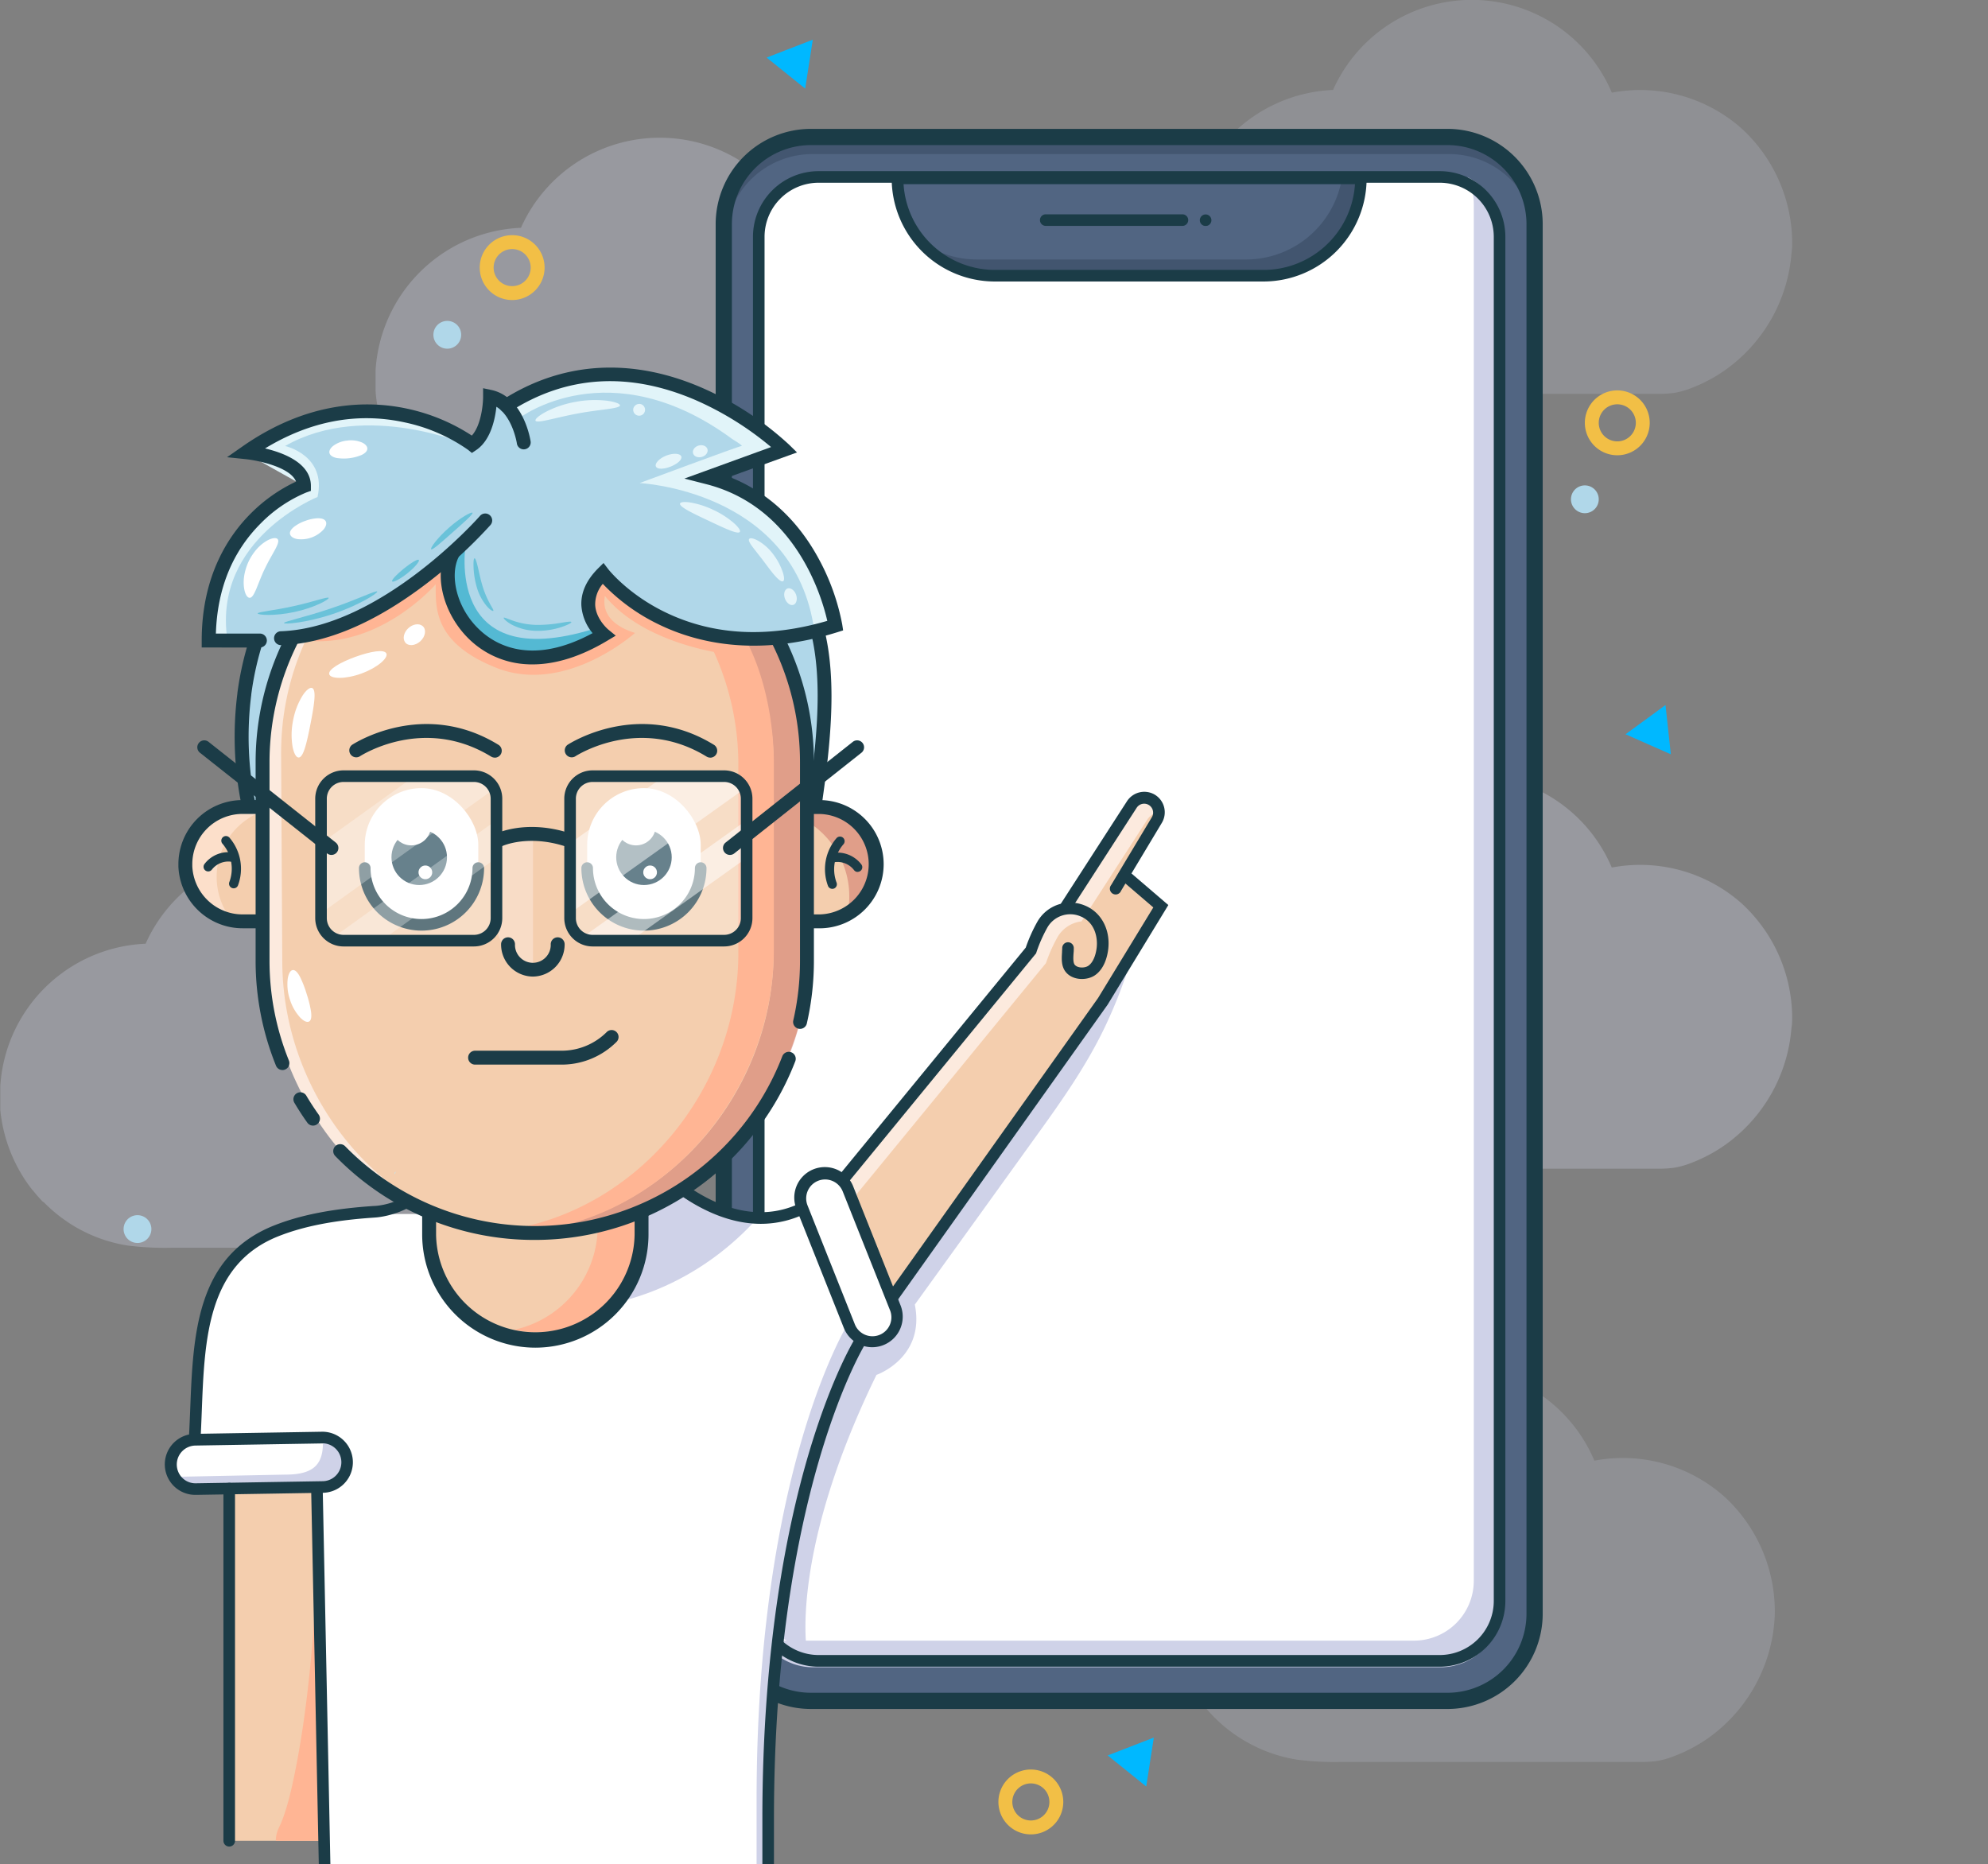 <svg xmlns="http://www.w3.org/2000/svg"  width="858.07" height="804.61"  viewBox="0 0 858.07 804.61"><rect x="0" y="0" width="858.07" height="804.61" fill="#808080" stroke="none"/><defs><style>.cls-1{fill:#f4ceae;}.cls-2{fill:#ffb594;}.cls-3,.cls-4,.cls-8{fill:#cfd2e8;}.cls-10,.cls-22,.cls-24,.cls-3,.cls-6{opacity:0.3;}.cls-4{opacity:0.2;}.cls-5{fill:#516582;}.cls-6{fill:#233449;}.cls-22,.cls-7{fill:#fff;}.cls-9{fill:#1b3c47;}.cls-10{fill:#213144;}.cls-11{fill:#b0d7e9;}.cls-12{fill:#c0e5f2;}.cls-13{fill:#cc6f65;}.cls-13,.cls-21,.cls-23{opacity:0.5;}.cls-14{fill:#fcdfca;}.cls-15,.cls-23{fill:#fceade;}.cls-16{fill:#274b5b;}.cls-17{fill:#e1f4f9;}.cls-18{fill:#54b9d3;}.cls-19{fill:#e5f5fa;}.cls-20{fill:#6ac2d9;}.cls-25{fill:#f2bf46;}.cls-26{fill:#00b8ff;}</style></defs><title>Asset 4</title><g id="Layer_2" data-name="Layer 2"><g id="Layer_1-2" data-name="Layer 1"><rect class="cls-1" x="98.56" y="643" width="40" height="151.5"/><path class="cls-2" d="M138.56,643V794.5h-19.5a12.29,12.29,0,0,1,1.23-5.43c2.51-5.14,4.42-12.06,5.89-18.77,5.76-26.28,8.55-54.91,10.19-83.53.84-14.55,1.38-29.15,1.73-43.77Z"/><path class="cls-3" d="M423.05,163.87a67.28,67.28,0,0,0-21.87-48.95,66,66,0,0,0-56-15.43,65.6,65.6,0,0,0-120.33-1.17,65.62,65.62,0,0,0-62.75,61.53l0,.54,0,.54c0,.18,0,.36,0,.54s0,.36,0,.54,0,.36,0,.54,0,.36,0,.54v1.08c0,.18,0,.36,0,.54s0,.36,0,.54,0,.36,0,.54,0,.36,0,.54l0,.54c0,.18,0,.36,0,.54s0,.36,0,.54l0,.54c0,.18,0,.36.05.54s0,.35,0,.53,0,.36.05.54l.06.54.06.54.06.53c0,.18,0,.36.07.54s.05.36.07.54.05.35.08.53,0,.36.08.53l.09.54.09.53.09.53c0,.18.07.36.1.53s.07.36.11.54.07.35.1.52.08.36.11.53l.12.53.12.53c0,.17.08.35.13.52l.12.53c.05.17.09.35.14.52s.09.35.13.53l.15.52c0,.17.09.35.14.52l.15.52c0,.17.1.34.16.52l.15.51c.06.18.11.35.17.52s.11.34.16.51.12.35.17.52l.18.51.18.51.18.51c.06.17.13.33.19.5l.19.51c.06.17.13.34.2.5l.19.51.21.5.21.5.21.49.21.5c.08.16.15.33.22.49l.23.5c.07.16.15.32.22.49s.16.32.23.48l.24.49.24.48.24.49.25.48.25.48.26.47c.08.16.17.32.26.48l.26.47.27.47.27.47.27.46.28.47c.09.15.19.3.28.46l.29.45c.09.16.19.31.29.46s.19.3.29.45l.3.46.3.44.3.45.31.44c.11.15.21.3.32.44l.31.44.32.44.33.43c.1.15.21.29.32.43l.33.43.17.21a.77.77,0,0,0,.17.19.72.72,0,0,1,.15.11l.16.2c.1.14.21.27.32.4l.32.4.32.39.33.39.33.39.34.38.33.38c.12.13.23.26.35.38s.22.26.34.38l.35.37c.11.13.23.25.34.37l.36.37.35.37.36.36.36.36.37.35.36.36c.13.11.25.23.37.35l.38.34.37.35.38.34.38.34.39.33c.12.12.25.23.38.34l.39.33.39.32.4.33.39.32.4.31.4.32.41.31.4.3.41.31.41.3.42.3.41.29.42.29.42.29.42.29.43.28.43.28.43.27.43.27.43.27.44.26.43.27.44.25.45.26.44.25c.15.08.3.16.44.25l.45.24.45.24.45.24.46.23.45.23.46.23.46.22.46.22.46.22.46.21.47.21.46.2.47.2.47.2.47.2.47.19.48.18.47.18.48.18.48.18.48.17.48.17.48.16.49.16.48.16.49.15.49.15.48.14.49.14.5.14.49.13.49.13.49.12.5.12.5.12.49.11.5.11.5.11.5.1.5.09.5.09.5.09.5.09.51.08.35,0a128.08,128.08,0,0,0,18.79.92h21.74l106.51,0a50.07,50.07,0,0,0,7.94-.42,36.19,36.19,0,0,0,7.11-2A66.68,66.68,0,0,0,394,219.4a68.44,68.44,0,0,0,28.87-50.55C423,167.19,423.06,165.53,423.05,163.87Z"/><path class="cls-3" d="M261.05,472.87a67.28,67.28,0,0,0-21.87-48.95,66,66,0,0,0-56-15.43,65.6,65.6,0,0,0-120.33-1.17A65.62,65.62,0,0,0,.12,468.85l0,.54,0,.54c0,.18,0,.36,0,.54s0,.36,0,.54,0,.36,0,.54,0,.36,0,.54v1.08c0,.18,0,.36,0,.54s0,.36,0,.54,0,.36,0,.54,0,.36,0,.54l0,.54c0,.18,0,.36,0,.54s0,.36,0,.54l0,.54c0,.18,0,.36,0,.54s0,.35,0,.53,0,.36,0,.54l.06.54.06.54.06.53c0,.18.05.36.07.54s0,.36.07.54.05.35.08.53.05.36.08.53l.09.54.09.53.09.53c0,.18.07.36.1.53s.07.36.11.54.07.35.1.52.08.36.11.53l.12.53.12.53c0,.17.08.35.13.52l.12.53c.05.17.09.35.14.52s.09.35.13.53l.15.52c0,.17.09.35.14.52l.15.52c0,.17.1.34.16.52l.15.51c.06.18.11.35.17.52s.11.34.16.51.12.35.17.52l.18.51.18.51.18.51c.06.17.13.33.19.5l.19.51c.06.17.13.34.2.5l.19.51.21.5.21.5.21.49.21.5c.08.16.15.33.22.49l.23.5c.07.16.15.32.22.49s.16.32.23.48l.24.49.24.48.24.49.25.48.25.48.26.47c.08.16.17.32.26.48l.26.47.27.47.27.47.27.46.28.47c.09.15.19.3.28.46l.29.45c.09.16.19.31.29.46s.19.3.29.45l.3.46.3.44.3.45.31.44c.11.15.21.3.32.44l.31.44.32.44.33.43c.1.15.21.29.32.43l.33.43.17.21a.77.77,0,0,0,.17.19.72.72,0,0,1,.15.11l.16.2c.1.14.21.27.32.4l.32.4.32.39.33.39.33.39.34.38.33.38c.12.13.23.26.35.38s.22.26.34.38l.35.37c.11.13.23.25.34.37l.36.37L19,519l.36.36.36.36.37.35.36.36c.13.11.25.23.37.35l.38.34.37.35.38.34.38.34.39.33c.12.12.25.23.38.34l.39.33.39.32.4.33.39.32.4.31.4.32.41.31.4.3.41.31.41.3.42.3.41.29.42.29.42.29.42.29.43.28L30,528l.43.27.43.27.43.27.44.26.43.27.44.25.45.26.44.25c.15.08.3.16.44.25l.45.24.45.24.45.24.46.23.45.23.46.23.46.22.46.22.46.22.46.21.47.21.46.2.47.2.47.2.47.2.47.19.48.18.47.18.48.18.48.18.48.17.48.17.48.16.49.16.48.16.49.15.49.15.48.14.49.14.5.14.49.13.49.13.49.12.5.12.5.12.49.11.5.11.5.11.5.1.5.09.5.09.5.09.5.09.51.08.35.05a128.08,128.08,0,0,0,18.79.92H95.92l106.51,0a50.07,50.07,0,0,0,7.94-.42,36.19,36.19,0,0,0,7.11-2A66.68,66.68,0,0,0,232,528.4a68.44,68.44,0,0,0,28.87-50.55C261,476.19,261.06,474.53,261.05,472.87Z"/><path class="cls-3" d="M773.55,438.87a67.29,67.29,0,0,0-21.87-49,66,66,0,0,0-56-15.43,65.6,65.6,0,0,0-120.33-1.17,65.62,65.62,0,0,0-62.75,61.53l0,.54,0,.54c0,.18,0,.36,0,.54s0,.36,0,.54,0,.36,0,.54,0,.36,0,.54v1.08c0,.18,0,.36,0,.54s0,.36,0,.54,0,.36,0,.54,0,.36,0,.54l0,.54c0,.18,0,.36,0,.54s0,.36,0,.54l0,.54c0,.18,0,.36.05.54s0,.36,0,.54,0,.35,0,.53l.06.54.06.54.06.54c0,.17,0,.35.07.53s.05.36.07.54,0,.35.08.53,0,.36.08.54l.09.53.09.53.09.53c0,.18.07.36.1.54s.07.35.11.53.07.35.1.53.08.35.11.53l.12.52.12.53c0,.18.08.35.13.53l.12.52.14.53c0,.17.09.34.13.52l.15.52c0,.17.09.35.14.52l.15.52c.05.17.1.35.16.52l.15.52.17.51c.05.17.11.34.16.51s.12.35.17.52l.18.51.18.51.18.51.19.51c.06.16.13.33.19.5s.13.34.2.51.13.33.19.5l.21.5.21.5.21.5.21.49.22.49.23.5c.07.16.15.32.22.49s.16.32.23.49l.24.48.24.49.24.48.25.48.25.48c.09.16.17.32.26.47s.17.32.26.48.17.31.26.47l.27.47.27.47.27.46.28.47c.09.15.19.3.28.46l.29.46c.09.15.19.3.29.45l.29.46.3.45.3.45.3.44.31.45c.11.14.21.29.32.44l.31.43c.11.15.21.3.32.44l.33.43c.1.15.21.29.32.43l.33.43.17.21a.77.77,0,0,0,.17.19l.15.11.16.21.32.39c.1.14.21.27.32.4l.32.39.33.39.33.39.34.38.33.39c.12.12.23.25.35.38s.22.25.34.37.23.25.35.38.23.24.34.37l.36.36.35.37.36.36.36.36.37.36.36.35.37.35.38.35.37.34.38.34.38.34.39.34.38.33.39.33.39.32.4.33.39.32.4.31.4.32.41.31.4.31.41.3.41.3.42.3.41.29.42.29.42.29.42.29.43.28.43.28.43.27.43.27.43.27.44.27.43.26.44.26.45.25.44.25.44.25.45.24.45.24.45.24.46.23.45.23.46.23.46.22.46.22.46.22.46.21.47.21.46.2.47.21.47.19.47.2.47.19.48.18.47.19.48.17.48.18.48.17.48.17.48.16.49.16.48.16.49.15.49.15.48.14.49.14.5.14.49.13.49.13.49.13.5.12.5.11.49.11.5.11.5.11.5.1.5.09.5.1.5.08.5.09.51.08.35,0a128.08,128.08,0,0,0,18.79.92h21.74l106.51,0a50.07,50.07,0,0,0,7.94-.42,36.19,36.19,0,0,0,7.11-2,66.68,66.68,0,0,0,14.54-7.66,68.44,68.44,0,0,0,28.87-50.55C773.51,442.18,773.56,440.52,773.55,438.87Z"/><path class="cls-4" d="M766.05,694.87a67.28,67.28,0,0,0-21.87-49,66,66,0,0,0-56-15.43,65.6,65.6,0,0,0-120.33-1.17,65.62,65.62,0,0,0-62.75,61.53l0,.54,0,.54c0,.18,0,.36,0,.54s0,.36,0,.54,0,.36,0,.54,0,.36,0,.54v1.08c0,.18,0,.36,0,.54s0,.36,0,.54,0,.36,0,.54,0,.36,0,.54l0,.54c0,.18,0,.36,0,.54s0,.36,0,.54l0,.54c0,.18,0,.36.05.54s0,.35,0,.53,0,.36.05.54l.06.54.06.54.06.53c0,.18.05.36.07.54s.05.36.07.54.05.35.08.53.05.36.08.53l.09.54.09.53.09.53c0,.18.07.36.1.53s.07.36.11.54.07.35.1.52.08.36.11.53l.12.53.12.53c0,.17.08.35.13.52l.12.53c0,.17.09.35.14.52s.09.35.13.53l.15.52c0,.17.09.35.14.52l.15.52c.05.17.1.34.16.52l.15.51c.06.18.11.35.17.52s.11.34.16.51.12.35.17.52l.18.51.18.51.18.51c.06.17.13.33.19.5l.19.51c.06.17.13.34.2.5l.19.51.21.5.21.5.21.49.21.5c.08.16.15.33.22.49l.23.5c.07.16.15.32.22.49s.16.32.23.48l.24.49.24.48.24.49.25.48.25.48.26.47c.08.16.17.32.26.48l.26.47.27.47.27.47.27.46.28.47c.09.15.19.3.28.46l.29.45c.09.16.19.31.29.46s.19.3.29.45l.3.46.3.44.3.45.31.44c.11.15.21.3.32.44l.31.44.32.44.33.43c.1.15.21.29.32.43l.33.43.17.21a.77.77,0,0,0,.17.19.72.72,0,0,1,.15.11l.16.2c.1.14.21.27.32.4l.32.4.32.39.33.39.33.39.34.38.33.38c.12.13.23.26.35.38s.22.26.34.38l.35.37c.11.13.23.25.34.37l.36.37.35.37.36.36.36.36.37.35.36.36c.13.11.25.23.37.35l.38.34.37.35.38.34.38.34.39.33c.12.12.25.23.38.34l.39.33.39.32.4.33.39.32.4.31.4.32.41.31.4.3.41.31.41.3.42.3.41.29.42.29.42.29.42.29.43.28.43.28.43.27.43.27.43.27.44.26.43.27.44.25.45.26.44.25c.15.08.3.16.44.25l.45.24.45.24.45.24.46.23.45.23.46.23.46.22.46.22.46.22.46.21.47.21.46.2.47.2.47.2.47.2.47.19.48.18.47.18.48.18.48.18.48.17.48.17.48.16.49.16.48.16.49.15.49.15.48.14.49.14.5.14.49.13.49.13.49.12.5.12.5.12.49.11.5.11.5.11.5.1.5.09.5.09.5.09.5.09.51.08.35.05a128.08,128.08,0,0,0,18.79.92h21.74l106.51,0a50.07,50.07,0,0,0,7.94-.42,36.19,36.19,0,0,0,7.11-2A66.68,66.68,0,0,0,737,750.4a68.44,68.44,0,0,0,28.87-50.55C766,698.19,766.06,696.53,766.05,694.87Z"/><path class="cls-4" d="M773.55,104.37a67.28,67.28,0,0,0-21.87-48.95A66,66,0,0,0,695.7,40a65.6,65.6,0,0,0-120.33-1.17,65.62,65.62,0,0,0-62.75,61.53l0,.54,0,.54c0,.18,0,.36,0,.54s0,.36,0,.54,0,.36,0,.54,0,.36,0,.54v1.08c0,.18,0,.36,0,.54s0,.36,0,.54,0,.36,0,.54,0,.36,0,.54l0,.54c0,.18,0,.36,0,.54s0,.36,0,.54l0,.54c0,.18,0,.36.05.54s0,.35,0,.53,0,.36,0,.54l.06.54.06.54.06.53c0,.18,0,.36.07.54s.05.36.07.54,0,.35.08.53,0,.36.08.53l.09.54.09.53.09.53c0,.18.07.36.1.53s.07.36.11.54.07.35.1.52.08.36.11.53l.12.53.12.53c0,.17.08.35.13.52l.12.53c0,.17.09.35.14.52s.09.35.13.53l.15.52c0,.17.09.35.14.52l.15.52c.05.17.1.34.16.52l.15.51c.06.18.11.35.17.52s.11.34.16.51.12.35.17.52l.18.51.18.51.18.51c.06.17.13.33.19.5l.19.51c.06.17.13.34.2.5l.19.51.21.5.21.5.21.49.21.5c.08.16.15.33.22.49l.23.5c.07.16.15.32.22.49s.16.32.23.48l.24.49.24.48.24.49.25.48.25.48.26.47c.08.16.17.32.26.48l.26.47.27.47.27.47.27.46.28.47c.09.15.19.3.28.46l.29.45c.09.16.19.31.29.46s.19.3.29.45l.3.46.3.44.3.45.31.44c.11.15.21.3.32.44l.31.44.32.44.33.43c.1.15.21.29.32.43l.33.43.17.21a.77.77,0,0,0,.17.19.72.72,0,0,1,.15.11l.16.2c.1.14.21.27.32.4l.32.4.32.39.33.39.33.39.34.38.33.38c.12.13.23.26.35.38s.22.26.34.38l.35.37c.11.13.23.25.34.37l.36.37.35.37.36.36.36.36.37.35.36.36c.13.11.25.23.37.35l.38.34.37.35.38.34.38.34.39.33c.12.12.25.23.38.34l.39.33.39.32.4.33.39.32.4.31.4.32.41.31.4.3.41.31.41.3.42.3.41.29.42.29.42.29.42.29.43.28.43.28.43.27.43.27.43.27.44.26.43.27.44.25.45.26.44.25c.15.08.3.16.44.25l.45.24.45.24.45.24.46.23.45.23.46.23.46.22.46.22.46.22.46.21.47.21.46.2.47.2.47.2.47.2.47.19.48.18.47.18.48.18.48.18.48.17.48.17.48.16.49.16.48.16.49.15.49.15.48.14.49.14.5.14.49.13.49.13.49.12.5.12.5.12.49.11.5.11.5.11.5.1.5.09.5.09.5.09.5.09.51.08.35,0a128.08,128.08,0,0,0,18.79.92h21.74l106.51,0a50.07,50.07,0,0,0,7.94-.42,36.19,36.19,0,0,0,7.11-2,66.68,66.68,0,0,0,14.54-7.66,68.44,68.44,0,0,0,28.87-50.55C773.51,107.69,773.56,106,773.55,104.37Z"/><rect class="cls-5" x="312.06" y="59.5" width="350" height="675" rx="37.6"/><path class="cls-6" d="M663.06,96.1v8a37.59,37.59,0,0,0-37.6-37.6H350.66a37.59,37.59,0,0,0-37.6,37.6v-8a37.59,37.59,0,0,1,37.6-37.6h274.8A37.59,37.59,0,0,1,663.06,96.1Z"/><rect class="cls-7" x="326.12" y="76.37" width="322.5" height="640.5" rx="25.83"/><path class="cls-8" d="M348.3,712.74s-7.72-42,30-119.31c0,0,21.16-7.36,16.56-30.36l8.94-12.39,20.05-27.8,21-29.17c12.14-16.82,24.16-33.38,32.92-52.29a213.81,213.81,0,0,0,8.31-20.7,13.15,13.15,0,0,0-.4-9.52l-6.08-13.88L335.06,607.23,321.26,690l1,7.32S344.62,711.82,348.3,712.74Z"/><path class="cls-9" d="M624.78,737.62H350a41.14,41.14,0,0,1-41.1-41.09V96.72A41.15,41.15,0,0,1,350,55.62H624.78a41.14,41.14,0,0,1,41.09,41.1V696.53A41.13,41.13,0,0,1,624.78,737.62ZM350,62.62a34.14,34.14,0,0,0-34.1,34.1V696.53A34.13,34.13,0,0,0,350,730.62H624.78a34.13,34.13,0,0,0,34.09-34.09V96.72a34.13,34.13,0,0,0-34.09-34.1Z"/><path class="cls-8" d="M647.62,99.45V693.79a25.82,25.82,0,0,1-25.83,25.83H351a25.79,25.79,0,0,1-23.08-14.25,25.6,25.6,0,0,0,11.58,2.75H610.29a25.82,25.82,0,0,0,25.83-25.83V88a25.6,25.6,0,0,0-2.75-11.58A25.79,25.79,0,0,1,647.62,99.45Z"/><path class="cls-9" d="M621.42,719.37H353.32A28.36,28.36,0,0,1,325,691V102.2a28.36,28.36,0,0,1,28.32-28.33h268.1a28.36,28.36,0,0,1,28.33,28.33V691A28.36,28.36,0,0,1,621.42,719.37ZM353.32,78.87A23.35,23.35,0,0,0,330,102.2V691a23.35,23.35,0,0,0,23.32,23.33h268.1A23.36,23.36,0,0,0,644.75,691V102.2a23.36,23.36,0,0,0-23.33-23.33Z"/><path class="cls-5" d="M388.06,77.5h200a0,0,0,0,1,0,0v0a42,42,0,0,1-42,42h-116a42,42,0,0,1-42-42v0a0,0,0,0,1,0,0Z"/><path class="cls-10" d="M396.06,103.21a40.39,40.39,0,0,0,3.51,4,41.87,41.87,0,0,0,29.7,12.3h116a42,42,0,0,0,42-42H579.1A42,42,0,0,1,537.77,112h-116A41.79,41.79,0,0,1,396.06,103.21Z"/><path class="cls-9" d="M545.37,121.5h-116A44.55,44.55,0,0,1,384.87,77V74.5h205V77A44.55,44.55,0,0,1,545.37,121.5ZM390,79.5a39.55,39.55,0,0,0,39.42,37h116a39.55,39.55,0,0,0,39.42-37Z"/><path class="cls-9" d="M510.37,97.5h-59a2.5,2.5,0,0,1,0-5h59a2.5,2.5,0,0,1,0,5Z"/><path class="cls-9" d="M520.38,97.5a2.63,2.63,0,0,1-.49,0,2.54,2.54,0,0,1-.47-.14,2.93,2.93,0,0,1-.43-.23,2.33,2.33,0,0,1-.38-.31,2.49,2.49,0,0,1,0-3.54,2.33,2.33,0,0,1,.38-.31,2.22,2.22,0,0,1,.43-.23,2.54,2.54,0,0,1,.47-.14,2.5,2.5,0,0,1,2.25,4.22,2.33,2.33,0,0,1-.38.31,2.93,2.93,0,0,1-.43.23,2.54,2.54,0,0,1-.47.14A2.61,2.61,0,0,1,520.38,97.5Z"/><path class="cls-7" d="M162.56,524c-14.2,1-29.15,3-42.44,8.28C78.24,548.94,88.88,600.19,83.56,638l54-6,3.77,184.53A11.71,11.71,0,0,0,153,828H320.85a11.71,11.71,0,0,0,11.71-11.71V786c0-144,40-206.64,40-206.64V523.5Z"/><path class="cls-8" d="M373.58,521.5v55.86s-40,62.64-40,206.64v30.29A11.71,11.71,0,0,1,321.85,826H154a11.69,11.69,0,0,1-11-7.7,11.7,11.7,0,0,0,4,.7H314.85a11.71,11.71,0,0,0,11.71-11.71V777c0-144,40-206.64,40-206.64V521.52Z"/><path class="cls-8" d="M329,523.42C307.43,548.65,276,565,241,565c-35.73,0-10.61-24.3-32.15-50.11,0,0-9.78,8.62-5.78-4.52,5.11-16.8,67.5-19.36,67.5-19.36S298.13,534.24,329,523.42Z"/><path class="cls-9" d="M318.67,829.5H153.19a15.48,15.48,0,0,1-15.39-15.08l-3.68-180.63-54.48,6.05.44-3.19c1.23-8.73,1.59-18,2-27.92,1.26-32.65,2.56-66.41,36.15-79.77,11.47-4.57,25.2-7.25,43.19-8.45h.11c.95,0,23.42-1,29-26.46a2.5,2.5,0,0,1,4.89,1.07c-6.24,28.54-32,30.3-33.66,30.39-17.45,1.16-30.69,3.74-41.66,8.1-30.57,12.16-31.8,44.27-33,75.33-.33,8.44-.66,17.13-1.61,25.23L139,628.21l3.8,186.11a10.46,10.46,0,0,0,10.39,10.18H318.67a10.4,10.4,0,0,0,10.39-10.39V785c0-74.69,10.94-127.16,20.12-158,10-33.61,19.88-49.3,20.3-50a2.5,2.5,0,0,1,4.21,2.69c-.39.62-39.63,63.87-39.63,205.29v29.11A15.4,15.4,0,0,1,318.67,829.5Z"/><path class="cls-9" d="M328.4,528.22c-25.77,0-46.43-22.25-46.69-22.54a2.5,2.5,0,0,1,3.7-3.37c.29.33,30.12,32.38,61,16.47a2.5,2.5,0,0,1,2.29,4.44A43.87,43.87,0,0,1,328.4,528.22Z"/><path class="cls-11" d="M308.3,216.93a119.17,119.17,0,0,0-65.77-26.83c-1.29-.12-2.6-.23-3.91-.31-1.65-.1-3.32-.17-5-.21-1,0-2,0-3.06,0s-2.05,0-3.06,0-1.81,0-2.71.09l-.83,0c-.91,0-1.82.1-2.73.16l-.41,0c-.9.07-1.8.14-2.7.23l-.26,0c-.66.06-1.32.13-2,.21-1.24.14-2.47.29-3.69.46l-.85.13c-.68.1-1.36.2-2,.32l-1.27.21-2.06.38-1.07.21c-.61.12-1.21.24-1.81.38l-1.56.35c-.52.11-1,.23-1.55.37l-1.26.31c-.23.05-.47.11-.7.18-41.79,10.91-73.58,42.48-87.1,81.85-.09.25-.18.5-.25.75a130.93,130.93,0,0,0-6,27.25,133.62,133.62,0,0,0,2.56,44.79c.13.61.28,1.21.43,1.82.19.82.4,1.65.62,2.47.26,1,.53,2,.81,3L113.33,375l1.18,5.38,3.55,16.17,2.63-.08,2-.07,9-.28,85.87-2.68.47,0,24.32-.76,99.64-3.11,6.24-27.68,1.18-5.23,1.39-6.17c.16-.72.32-1.45.47-2.17q.5-2.34.9-4.68c5-28.5,6.34-58.42-4.29-82.51C340,243.12,323.21,229.27,308.3,216.93ZM208.87,364.42l-.22.09a41.06,41.06,0,0,0,.48-6.35,38.87,38.87,0,0,0-1.22-9.86,30.32,30.32,0,0,0-1.39-4.13,10.56,10.56,0,0,1,2.35,20.25Z"/><path class="cls-9" d="M127,417.8l-15.79-45.26c-.17-.47-.35-1-.52-1.47l-.21-.58a174.83,174.83,0,0,1-5-17.3c-.19-.81-.38-1.62-.55-2.45-.14-.59-.28-1.22-.4-1.86a148.32,148.32,0,0,1-2.07-49.55l0-.19a133.76,133.76,0,0,1,5.34-23.75c.09-.3.19-.6.3-.89a127.27,127.27,0,0,1,89.11-83.73q.41-.12.81-.21l1.27-.31c.48-.13,1.05-.26,1.62-.38l1.56-.36c.57-.13,1.2-.26,1.85-.38l1.08-.22,2.12-.39.43-.07.92-.15c.6-.11,1.31-.21,2-.32l.35,0,.52-.08c1.24-.17,2.5-.33,3.76-.47.66-.08,1.35-.16,2-.22l.33,0,2.67-.22.42,0c1-.07,1.89-.13,2.82-.17l.86,0c.89,0,1.81-.07,2.75-.09,2.06,0,4.18,0,6.24,0,1.72,0,3.44.11,5.12.22,38.42,2.42,72.92,23,94.68,56.47h0c1.73,2.65,4.76,4.65,8,6.76,4.34,2.85,8.83,5.8,10.94,10.88,9.56,23,7,53.53,2.82,83.14-.19,1.42-.43,3-.74,4.77-.43,2.44-.9,4.83-1.42,7.12L352,392.23l-3.33.39ZM108.45,299.73l0,.2a142.43,142.43,0,0,0,2,47.76c.12.61.24,1.18.37,1.76.18.82.35,1.59.54,2.37a167.23,167.23,0,0,0,4.86,16.69l.2.57.51,1.45L131.1,411.3l215-24.43.93-31.7.07-.29c.51-2.27,1-4.66,1.41-7.09.3-1.71.53-3.21.72-4.57,4.06-28.79,6.58-58.39-2.42-80-1.4-3.38-4.94-5.7-8.69-8.17-3.59-2.36-7.31-4.79-9.71-8.49h0c-21-32.33-53-51.42-90-53.76-1.6-.09-3.25-.16-4.88-.2-2,0-4,0-6,0q-1.32,0-2.64.09l-.74,0-2.75.16-.38,0c-.88.07-1.75.14-2.63.23l-.29,0c-.63.06-1.25.12-1.87.2-1.25.14-2.45.29-3.65.45l-.84.13-1.92.3-.86.14-.45.08c-.65.11-1.32.24-2,.37l-1.05.2c-.58.12-1.15.23-1.71.36l-1.57.35c-.52.11-1,.22-1.45.35l-1.28.31-.11,0a3.59,3.59,0,0,0-.47.12l-.13,0a121.34,121.34,0,0,0-85,79.89c-.09.26-.16.44-.21.62l0,.11A128.63,128.63,0,0,0,108.45,299.73Zm240.61,89.82h0ZM204.78,369.46l.91-5.42a38.53,38.53,0,0,0,.44-5.88,36.13,36.13,0,0,0-1.12-9.1,27.48,27.48,0,0,0-1.25-3.72l-2.09-4.92,5.29.78a13.56,13.56,0,0,1,3.1,26l-.28.12Zm6.75-18.59a43.28,43.28,0,0,1,.59,6.2,7.67,7.67,0,0,0,.4-2.45A7.53,7.53,0,0,0,211.53,350.87Z"/><path class="cls-12" d="M178.66,517.8l.48-.56q-.22.57-.42,1.14C178.67,518,178.66,517.8,178.66,517.8Z"/><path class="cls-9" d="M126.37,332.47a2.5,2.5,0,0,1-2.5-2.5V300a2.5,2.5,0,0,1,5,0v30A2.5,2.5,0,0,1,126.37,332.47Z"/><path class="cls-9" d="M126.37,288.8a2.5,2.5,0,0,1-2.5-2.5V275.09a2.5,2.5,0,0,1,5,0V286.3A2.5,2.5,0,0,1,126.37,288.8Z"/><path class="cls-7" d="M245.91,249.51a91.75,91.75,0,0,1,37,17.2c3.06,2.36,6.05-2.85,3-5.18a95.84,95.84,0,0,0-38.46-17.81c-3.77-.8-5.37,5-1.6,5.79Z"/><path class="cls-1" d="M378.41,369.3v7.35a21,21,0,0,1-21,21H101a5.82,5.82,0,0,1-.59,0,20.76,20.76,0,0,1-11.12-3.55l0,0A21,21,0,0,1,80,376.65V369.3a21,21,0,0,1,21-21H207.91a38.87,38.87,0,0,1,1.22,9.86,41.06,41.06,0,0,1-.48,6.35l.22-.09a10.55,10.55,0,0,0,4.55-16.12h144A21,21,0,0,1,378.41,369.3Z"/><path class="cls-13" d="M376.06,374.36a24.63,24.63,0,0,1-7.22,17.45,25.43,25.43,0,0,1-3,2.56,37.91,37.91,0,0,0-30-44.68h15.58A24.67,24.67,0,0,1,376.06,374.36Z"/><path class="cls-14" d="M102.35,357.19a30.09,30.09,0,0,0-.47,42.11,24.67,24.67,0,0,1,2.79-49.18h8.8A30.19,30.19,0,0,0,102.35,357.19Z"/><path class="cls-9" d="M353.74,400.65H104.67a28.16,28.16,0,0,1-5.19-.49A27.83,27.83,0,0,1,77,374c0-.34,0-.69,0-1a27.69,27.69,0,0,1,27.68-27.68H353.74A27.71,27.71,0,0,1,381.41,373a27.69,27.69,0,0,1-27.67,27.67ZM104.67,351.3A21.68,21.68,0,0,0,83,373c0,.27,0,.54,0,.81a21.78,21.78,0,0,0,17.6,20.47,21.24,21.24,0,0,0,4.06.39H353.74a21.68,21.68,0,0,0,0-43.35H218.11a13.56,13.56,0,0,1-8.05,15.87l-.28.12-5,2.17.91-5.42a38.53,38.53,0,0,0,.44-5.88,37.32,37.32,0,0,0-.62-6.86Zm106.86-.43a43.28,43.28,0,0,1,.59,6.2,7.67,7.67,0,0,0,.4-2.45A7.53,7.53,0,0,0,211.53,350.87Z"/><path class="cls-1" d="M315.07,245.13A117.12,117.12,0,0,0,232,210.72h-.58a117.42,117.42,0,0,0-116.9,117.48v82.24a120.67,120.67,0,0,0,26.78,75.62l.05.06c21.55,26.76,54.16,44.15,90.65,44.15,64.89,0,117.49-56.12,117.49-121V328.21A117.14,117.14,0,0,0,315.07,245.13ZM215.52,353.91a10.55,10.55,0,0,1-6.65,9.8l-.22.09a41.06,41.06,0,0,0,.48-6.35,38.87,38.87,0,0,0-1.22-9.86,30.32,30.32,0,0,0-1.39-4.13,10.57,10.57,0,0,1,9,10.45Z"/><path class="cls-13" d="M349.2,329.73V410.8c0,64.89-52.59,121-117.48,121q-3.84,0-7.64-.25c61.33-3.93,109.85-58.43,109.85-120.76V329.73A117.5,117.5,0,0,0,224.08,212.49q3.79-.24,7.64-.24A117.48,117.48,0,0,1,349.2,329.73Z"/><path class="cls-15" d="M216.14,530.67c-2.35.22-4.72-2.68-7.1-2.68-52.31,0-94.71-58.69-94.71-121.93v-79c0-63.24,42.4-114.5,94.71-114.5,2.38,0,4.75.1,7.1.32-49,4.38-94.81,51.83-94.81,112.18l.5,89.56C121.83,475,167.16,526.29,216.14,530.67Z"/><path class="cls-9" d="M135.1,485.83a3,3,0,0,1-2.44-1.26c-2-2.76-3.84-5.64-5.57-8.55a3,3,0,1,1,5.16-3.06c1.64,2.77,3.42,5.5,5.29,8.12a3,3,0,0,1-.7,4.19A3,3,0,0,1,135.1,485.83Z"/><path class="cls-9" d="M121.91,461.84a3,3,0,0,1-2.78-1.87,120.46,120.46,0,0,1-8.8-45.29V328.92a120.56,120.56,0,0,1,28-77.22A119.08,119.08,0,0,1,152.92,237l.32-.27a120.53,120.53,0,0,1,77.58-28.3h.67A120.47,120.47,0,0,1,351.3,328.92v85.76a120.44,120.44,0,0,1-3.08,27.18,3,3,0,0,1-5.84-1.36,114.66,114.66,0,0,0,2.92-25.82V328.92A114.46,114.46,0,0,0,231.4,214.44h-.58a114.46,114.46,0,0,0-73.79,27l-.17.14a112.92,112.92,0,0,0-13.91,14,114.56,114.56,0,0,0-26.62,73.38v85.76a114.94,114.94,0,0,0,8.36,43,3,3,0,0,1-2.78,4.13Z"/><path class="cls-9" d="M100.84,383.41A2,2,0,0,1,99,380.68a16.46,16.46,0,0,0-2.92-16.45,2,2,0,1,1,3-2.64,20.57,20.57,0,0,1,3.65,20.54A2,2,0,0,1,100.84,383.41Z"/><path class="cls-9" d="M89.86,376.12a2,2,0,0,1-1.6-3.2,12.94,12.94,0,0,1,12-5,2,2,0,0,1-.56,4,9,9,0,0,0-8.27,3.44A2,2,0,0,1,89.86,376.12Z"/><path class="cls-9" d="M359.25,383.64a2,2,0,0,1-1.87-1.28A20.55,20.55,0,0,1,361,361.82a2,2,0,1,1,3,2.64,16.46,16.46,0,0,0-2.93,16.45A2,2,0,0,1,360,383.5,2,2,0,0,1,359.25,383.64Z"/><path class="cls-9" d="M370.23,376.35a2,2,0,0,1-1.61-.8,9,9,0,0,0-8.27-3.45,2,2,0,1,1-.56-4,13,13,0,0,1,12,5,2,2,0,0,1-1.6,3.2Z"/><path class="cls-12" d="M170.31,506.22l.56-.65c-.17.44-.34.88-.49,1.33C170.32,506.46,170.31,506.22,170.31,506.22Z"/><path class="cls-1" d="M242.46,391.66A12.61,12.61,0,0,1,230,404.4c-6.9,0-12.48-8.06-12.48-15.09Z"/><path class="cls-2" d="M321.29,277a117.65,117.65,0,0,0-97.18-64.12c-2.57.17-5.11.42-7.64.74a117,117,0,0,1,59.85,26.19l3.87,3.37c1.39,1.26,2.76,2.54,4.08,3.87a117.71,117.71,0,0,1,20.36,27.3c-26.81-7.53-43.56-28.17-43.56-28.17-21,18,1,27,1,27l-21,8c-46,10-48-40-48-40l-31.84,21.24-31.16,13.76c33,5,58-24,58-24,0,10-1.07,25.17,26,36,30,12,60-15,60-15-16-5-13-15-13-16,13.08,16.16,36.81,22.24,47.05,24.2a117,117,0,0,1,10.57,48.74v81.07c0,59.72-44.54,112.54-102.22,120,2.53.33,5.07.58,7.64.74C285.44,528,334,472.31,334,410V330.09c.11-17.94-3.89-38.94-12.4-54.53"/><path class="cls-1" d="M217.06,368.5l13-19-11-13s-16-4-17-2-7,23-7,23l9,19Z"/><rect class="cls-7" x="253.44" y="340.17" width="49" height="57.33" rx="24.5"/><circle class="cls-16" cx="277.95" cy="370.01" r="11.98"/><circle class="cls-7" cx="274.52" cy="356.32" r="8.56"/><circle class="cls-7" cx="280.6" cy="376.52" r="2.96"/><rect class="cls-7" x="157.44" y="340.17" width="49" height="57.33" rx="24.5"/><path class="cls-9" d="M181.94,401.67a27,27,0,0,1-27-27,2.5,2.5,0,0,1,5,0,22,22,0,0,0,44,0,2.5,2.5,0,0,1,5,0A27,27,0,0,1,181.94,401.67Z"/><path class="cls-9" d="M277.94,401.67a27,27,0,0,1-27-27,2.5,2.5,0,0,1,5,0,22,22,0,0,0,44,0,2.5,2.5,0,0,1,5,0A27,27,0,0,1,277.94,401.67Z"/><circle class="cls-16" cx="180.95" cy="370.01" r="11.98"/><circle class="cls-7" cx="177.52" cy="356.32" r="8.56"/><circle class="cls-7" cx="183.6" cy="376.52" r="2.96"/><path class="cls-11" d="M123.06,276.5l45.5-16.9a173.21,173.21,0,0,0,40.5-35.1l-13.7,12c7.23-4.14-9.2,7-2.3,3-8,26,27,62,68.5,34.5,0,0-14.78-12.08-.36-26.51,0,0,33.36,43.51,100.36,22.51,0,0-8-52-55-64l33-12s-59-58-120-19l0,.1a14.25,14.25,0,0,0-7-3.85s0,15.39-7.7,20.53c0,0-43.62-34.22-97.51,3.42,0,0,24.81,2.56,24.81,14.54,0,0-41.06,14.54-41.06,66.72l21-2"/><path class="cls-17" d="M224.06,180.5s39-30,92,9c0,0,5,3,4,3s-44,16-44,16,65,3,75,61h9s-8-56-56-63l36-12s-47-50-111-26l-8,3Z"/><path class="cls-17" d="M203.06,192.5s-45-20-80,0c0,0,18,4,14,22,0,0-45,18-39,61l-9,1s0-47,40-68l-25-14s50-34,91-6Z"/><path class="cls-9" d="M112.06,279.5h0l-25-.05v-3c0-28,11.65-45.39,21.42-55.06a68.62,68.62,0,0,1,19.29-13.52c-2.38-6.27-16.52-9.16-21.77-9.7l-8-.83,6.6-4.61c28.73-20.06,54.64-19.94,71.32-16.3A82.34,82.34,0,0,1,203.65,188c3.95-4.33,4.87-13.29,4.87-16.73v-3.71l3.63.77c13.84,3,16.76,21.38,16.88,22.17a3,3,0,0,1-5.94.89c0-.24-1.88-11.56-8.83-15.83-.58,5.48-2.5,14.55-8.77,18.73l-1.81,1.21L202,194.14a74.34,74.34,0,0,0-27.6-11.89c-20.29-4.36-40.46-.55-60,11.3,8.2,1.94,19.79,6.41,19.79,16.19v2.12l-2,.71a59.89,59.89,0,0,0-19.61,13.29c-12.28,12.25-18.8,28.25-19.4,47.6l19,0a3,3,0,0,1,0,6Z"/><path class="cls-18" d="M201.06,234.5s-10,57,55,37l3.2,4s-13.41,12.79-29.2,10C207.06,281.5,179.06,257.5,201.06,234.5Z"/><path class="cls-19" d="M308,220.13a37.75,37.75,0,0,1,8.75,5.63c2,1.79,3,3.26,2.57,3.83-.85,1.16-6.57-1.58-13.51-4.85s-12.66-6-12.29-7.4c.19-.67,1.93-.85,4.59-.43A37.55,37.55,0,0,1,308,220.13Z"/><path class="cls-19" d="M333.8,239.31a27.05,27.05,0,0,1,4.06,7.64c.68,2.1.76,3.56.14,3.91s-1.81-.5-3.27-2.1-3.16-3.92-5-6.37-3.58-4.57-4.84-6.25-1.95-2.91-1.54-3.5,1.89-.35,3.89.76A21.65,21.65,0,0,1,333.8,239.31Z"/><path class="cls-19" d="M343.6,256.64c.8,2.17,0,4.22-1.36,4.48s-2.79-1-3.43-2.71-.38-3.58.84-4.29S342.8,254.47,343.6,256.64Z"/><path class="cls-19" d="M287.58,196.64c3.15-1.25,6.12-.93,6.51.42s-1.72,3.18-4.63,4.33-5.7,1.28-6.34,0S284.42,197.89,287.58,196.64Z"/><path class="cls-19" d="M301.53,192.31c1.72-.5,3.43.19,3.83,1.54s-.68,2.86-2.39,3.36-3.43-.19-3.83-1.54S299.82,192.81,301.53,192.31Z"/><path class="cls-19" d="M248.49,173.44a45.1,45.1,0,0,1,13.63-.46c3.47.47,5.53,1.33,5.47,2-.15,1.45-8.39,1.66-18.19,3.48s-17.61,4.42-18.26,3.11c-.29-.62,1.34-2.14,4.43-3.8A45.29,45.29,0,0,1,248.49,173.44Z"/><path class="cls-19" d="M276.82,174.49a2.56,2.56,0,1,1-3.4,1.62A2.67,2.67,0,0,1,276.82,174.49Z"/><path class="cls-20" d="M208.19,252.68a39.89,39.89,0,0,0,3.16,7.68c1,1.87,1.82,3,1.56,3.27s-1.52-.47-3-2.24a22.16,22.16,0,0,1-4.13-8,35.78,35.78,0,0,1-1.39-8.73c-.08-2.24.08-3.64.43-3.68s.82,1.28,1.35,3.43S207.26,249.55,208.19,252.68Z"/><path class="cls-20" d="M231.74,269.72a58.37,58.37,0,0,0,10.38-.9c2.68-.43,4.38-.69,4.49-.34s-1.4,1.19-4.05,2.09a32.8,32.8,0,0,1-10.87,1.71,23.9,23.9,0,0,1-10.77-2.66c-2.53-1.38-3.7-2.76-3.5-3s1.72.5,4.23,1.36A33.17,33.17,0,0,0,231.74,269.72Z"/><path class="cls-9" d="M306.56,327a3,3,0,0,1-1.57-.44c-28.94-17.74-55.67-.78-56.79-.05a3,3,0,0,1-3.28-5c1.25-.82,31-19.82,63.21-.05a3,3,0,0,1-1.57,5.56Z"/><path class="cls-9" d="M213.56,327a3,3,0,0,1-1.57-.44c-28.94-17.74-55.67-.78-56.79-.05a3,3,0,0,1-3.28-5c1.25-.82,31-19.82,63.21-.05a3,3,0,0,1-1.57,5.56Z"/><g class="cls-21"><path class="cls-7" d="M322.15,339.88l-74.3,53V362.7L286,335.5h26.5A12.22,12.22,0,0,1,322.15,339.88Z"/><path class="cls-7" d="M324.06,352.73V369L271.54,406.5H259.42a12.92,12.92,0,0,1-7.5-2.32Z"/></g><rect class="cls-22" x="246.06" y="335" width="76.21" height="71" rx="9.72"/><rect class="cls-22" x="138.06" y="336" width="76.21" height="71" rx="9.72"/><path class="cls-20" d="M142.87,262.59c11.06-3.71,19.59-7.94,19.95-7.28s-7.81,5.9-19.14,9.7-21,4.56-21.1,3.9S131.82,266.36,142.87,262.59Z"/><path class="cls-20" d="M174.3,245.41c3.15-2.53,6-4.27,6.47-3.73s-1.67,3.15-4.87,5.72-6.22,4.1-6.63,3.53S171.15,248,174.3,245.41Z"/><path class="cls-20" d="M193.77,227.77c5-4.42,9.8-7,10.18-6.45s-3.62,4.06-8.49,8.37-8.82,7.87-9.36,7.39S188.75,232.19,193.77,227.77Z"/><path class="cls-20" d="M126.59,261.65c8.38-1.81,15-4.28,15.26-3.6s-6,4.21-14.72,6.09-15.94,1.29-15.91.62S118.22,263.51,126.59,261.65Z"/><path class="cls-23" d="M230.06,360.43V419.5s-15.89-7.51-15.89-21.75.89-36.25.89-36.25l12.17-3.24A2.24,2.24,0,0,1,230.06,360.43Z"/><path class="cls-9" d="M245.06,365.5a3,3,0,0,1-.93-.15c-16.26-5.32-27.3-.2-27.41-.14a3,3,0,0,1-2.59-5.42c.54-.25,13.35-6.21,31.86-.14a3,3,0,0,1-.93,5.85Z"/><path class="cls-9" d="M230,421.5a13.84,13.84,0,0,1-13.72-13.94,3,3,0,0,1,6,0,7.72,7.72,0,1,0,15.43,0,3,3,0,0,1,6,0A13.84,13.84,0,0,1,230,421.5Z"/><g class="cls-24"><path class="cls-7" d="M214.17,339.88l-73.83,53V362.7l37.89-27.2h26.33A12.13,12.13,0,0,1,214.17,339.88Z"/><path class="cls-7" d="M216.06,352.73V369L163.88,406.5h-12a12.81,12.81,0,0,1-7.46-2.32Z"/></g><path class="cls-9" d="M204.56,408.5H148.28a12.23,12.23,0,0,1-12.22-12.22V344.72a12.23,12.23,0,0,1,12.22-12.22h56.28a12.24,12.24,0,0,1,12.23,12.22v51.56A12.24,12.24,0,0,1,204.56,408.5Zm-56.28-71a7.23,7.23,0,0,0-7.22,7.22v51.56a7.23,7.23,0,0,0,7.22,7.22h56.28a7.24,7.24,0,0,0,7.23-7.22V344.72a7.24,7.24,0,0,0-7.23-7.22Z"/><path class="cls-9" d="M229.82,286.76c-.73,0-1.45,0-2.17-.05a38.49,38.49,0,0,1-24.26-10c-11.48-10.44-16.33-27.36-11-38.52a3,3,0,1,1,5.42,2.56c-3.62,7.65-1,21.87,9.66,31.52,7.11,6.47,22.65,14.88,48.31,1a20.85,20.85,0,0,1-4.84-11.84c-.28-5.62,2.14-11,7.18-16.08L260.5,243l2.08,2.72c.08.1,8.28,10.57,24.27,18.39,20.72,10.14,44.34,11.43,70.23,3.86-2.34-10.34-13.62-49.15-52.26-59l-9.42-2.41,37.42-13.6a134.46,134.46,0,0,0-32.74-20.34c-28.66-12.28-55.55-10.61-79.9,5a3,3,0,0,1-3.24-5.06c25.82-16.5,55.45-18.35,85.68-5.35a135.1,135.1,0,0,1,38,24.74l3.39,3.33L314.8,205.83c16.16,6.34,29.37,18.38,38.52,35.24a96.84,96.84,0,0,1,10.21,28.47l.39,2.55-2.46.77c-35.56,11.15-61.79,4.22-77.53-3.55A83.52,83.52,0,0,1,260.18,252a13.71,13.71,0,0,0-3.28,9.12c.3,6.07,5.51,10.48,5.56,10.53l3.31,2.71-3.67,2.19C250.75,283.34,239.9,286.76,229.82,286.76Z"/><path class="cls-9" d="M121.34,278.46a3,3,0,0,1-.1-6c43.33-1.56,85.45-49.24,85.87-49.72a3,3,0,1,1,4.52,3.94,203.73,203.73,0,0,1-27.51,25.18c-22.22,16.95-43.3,25.9-62.66,26.6Z"/><path class="cls-7" d="M126.51,310.92a31.1,31.1,0,0,1,4.06-10.65c1.62-2.49,3.22-3.71,4.18-3.3s1.17,2.35.93,5.1-.88,6.37-1.65,10.32-1.52,7.52-2.33,10.17-1.7,4.36-2.77,4.39-2.07-1.71-2.64-4.63A31.11,31.11,0,0,1,126.51,310.92Z"/><path class="cls-7" d="M153.35,283.52c6.59-2.38,12.45-3.4,13.4-1.5s-3.73,6.14-10.79,8.7-13.38,2.3-13.86.26S146.76,285.93,153.35,283.52Z"/><path class="cls-7" d="M176.25,271.12c1.95-1.79,4.66-2.25,6.24-.85s1.21,4.41-1.05,6.49-5.3,2.2-6.55.51S174.31,272.91,176.25,271.12Z"/><path class="cls-7" d="M107.34,242.27a23.73,23.73,0,0,1,3.49-5.28,18.09,18.09,0,0,1,3.93-3.35c2.53-1.55,4.52-1.73,5.12-.9s-.09,2.54-1.28,4.71c-.58,1.06-1.28,2.3-2.06,3.69s-1.52,2.85-2.29,4.43-1.41,3.14-2,4.57l-1.57,3.92c-1,2.28-1.78,3.9-2.87,3.95s-2.13-1.6-2.51-4.55a17.87,17.87,0,0,1,.14-5.16A23.71,23.71,0,0,1,107.34,242.27Z"/><path class="cls-7" d="M131.85,224.79a17.16,17.16,0,0,1,5.38-1.11c1.56,0,2.81.35,3.34,1.27s.21,2.22-.88,3.56a13.14,13.14,0,0,1-11.51,4.14c-1.69-.33-2.78-1.14-3-2.18s.56-2.12,1.76-3.1A17.14,17.14,0,0,1,131.85,224.79Z"/><path class="cls-7" d="M149.85,190.16a12.23,12.23,0,0,1,6.31.79c1.58.71,2.46,1.75,2.39,2.79s-1.05,1.95-2.45,2.62a19.92,19.92,0,0,1-10.86,1.3c-1.52-.33-2.67-1-3-2s.29-2.21,1.66-3.28A12.1,12.1,0,0,1,149.85,190.16Z"/><path class="cls-7" d="M132.36,429a46.31,46.31,0,0,1,1.89,7.64c.28,2.1.12,3.69-.8,4.23s-2.43-.13-4-1.82a20.58,20.58,0,0,1-4.34-7.72,20.38,20.38,0,0,1-.93-8.81c.34-2.32,1.19-3.74,2.24-3.83s2.11,1.1,3.11,3A47.51,47.51,0,0,1,132.36,429Z"/><path class="cls-9" d="M312.55,408.5H255.78a12.23,12.23,0,0,1-12.22-12.22V344.72a12.23,12.23,0,0,1,12.22-12.22h56.77a12.23,12.23,0,0,1,12.22,12.22v51.56A12.23,12.23,0,0,1,312.55,408.5Zm-56.77-71a7.23,7.23,0,0,0-7.22,7.22v51.56a7.23,7.23,0,0,0,7.22,7.22h56.77a7.23,7.23,0,0,0,7.22-7.22V344.72a7.23,7.23,0,0,0-7.22-7.22Z"/><rect class="cls-7" x="73.74" y="620.91" width="76.3" height="21.35" rx="10.67" transform="translate(-10.52 1.95) rotate(-0.96)"/><path class="cls-8" d="M150,631v.18a10.68,10.68,0,0,1-10.49,10.67l-55,.91a10.67,10.67,0,0,1-10.85-10.49V632c0-.18,0,5.64,0,5.46l49.55-1c13,0,16.75-5,16.12-16A10.68,10.68,0,0,1,150,631Z"/><path class="cls-9" d="M242.33,459.5H205.06a3,3,0,1,1,0-6h37.27a27.54,27.54,0,0,0,19.61-8.12,3,3,0,0,1,4.24,4.24A33.51,33.51,0,0,1,242.33,459.5Z"/><path class="cls-25" d="M698.06,196.5a14,14,0,1,1,14-14A14,14,0,0,1,698.06,196.5Zm0-22a8,8,0,1,0,8,8A8,8,0,0,0,698.06,174.5Z"/><circle class="cls-11" cx="684.06" cy="215.5" r="6"/><path class="cls-25" d="M221.06,129.5a14,14,0,1,1,14-14A14,14,0,0,1,221.06,129.5Zm0-22a8,8,0,1,0,8,8A8,8,0,0,0,221.06,107.5Z"/><circle class="cls-11" cx="193.06" cy="144.5" r="6"/><path class="cls-25" d="M449.65,790.93a14,14,0,1,1,8.47-17.9A14,14,0,0,1,449.65,790.93Zm-7.4-20.72a8,8,0,1,0,10.23,4.84A8,8,0,0,0,442.25,770.21Z"/><circle class="cls-11" cx="59.34" cy="530.48" r="6"/><path class="cls-9" d="M98.94,797a2.49,2.49,0,0,1-2.5-2.5v-152a2.5,2.5,0,0,1,5,0v152A2.5,2.5,0,0,1,98.94,797Z"/><path class="cls-9" d="M84.41,645.21a13.17,13.17,0,0,1-.21-26.34l55-.92a13.18,13.18,0,0,1,.44,26.35h0l-54.95.91Zm55.14-3.41h0ZM139.37,623h-.14l-54.95.92a8.18,8.18,0,0,0-5.54,14,8,8,0,0,0,5.82,2.29l54.95-.91h0a8.18,8.18,0,0,0-.14-16.35Z"/><path class="cls-9" d="M143.06,369a3,3,0,0,1-1.86-.65l-55-43.54a3,3,0,0,1,3.72-4.7l55,43.54a3,3,0,0,1-1.86,5.35Z"/><path class="cls-9" d="M315.06,369a3,3,0,0,1-1.86-5.35l55-43.54a3,3,0,0,1,3.72,4.7l-55,43.54A3,3,0,0,1,315.06,369Z"/><path class="cls-1" d="M184.93,523.45v9.38a45.84,45.84,0,0,0,45.84,45.84h0a45.84,45.84,0,0,0,45.84-45.84v-9.38L232,532.65Z"/><path class="cls-2" d="M277.69,519.77v9.38A45.87,45.87,0,0,1,222,573.94a45.87,45.87,0,0,0,36-44.79l3-2.49Z"/><path class="cls-9" d="M230.82,535.17a119.6,119.6,0,0,1-86.13-36.23,3,3,0,0,1,4.29-4.2A114.51,114.51,0,0,0,337.66,455.9a3,3,0,1,1,5.6,2.16,120.53,120.53,0,0,1-112.44,77.11Z"/><path class="cls-1" d="M383,561.19l91-128,26.5-42.5L487,380.19l-7,5,17.59-29.32a6.36,6.36,0,0,0-2.41-8.85h0a6.35,6.35,0,0,0-8.39,2.13l-28.4,44,.61,17.08c0,2.55-.8,6.42.86,8.63,2.07,2.74,6.86,2.86,9.48,1,2.85-2.06,4.12-6,4.53-9.35.83-6.81-2.06-13.78-8.75-16.37a13.86,13.86,0,0,0-17.17,6A65.38,65.38,0,0,0,443,411.19L429.19,428l-29.74,36.28-28.38,34.6L362.81,509c-.87,1.05-1.63,1.66-1.55,3,.09,1.5,1.38,3.53,1.93,4.92"/><path class="cls-15" d="M501.41,350.8a5.29,5.29,0,0,0-.8-.06,6.35,6.35,0,0,0-5.34,2.91l-25.86,40-2.55,3.95v.08a13.61,13.61,0,0,0-5.24,1.68,13.75,13.75,0,0,0-5.2,5.18,65.38,65.38,0,0,0-4.95,11.14l-13.78,16.8L408,468.76l-28.38,34.61-8.26,10.08c-.87,1-1.63,1.66-1.55,3,.09,1.49,1.38,3.53,1.93,4.91l13.78,37.34.5,1.5-19.78-44.34c-.55-1.38-1.84-3.42-1.93-4.91-.08-1.33.68-1.94,1.55-3l8.26-10.08,28.38-34.61L432.19,427,446,410.19a65.38,65.38,0,0,1,4.95-11.14,13.7,13.7,0,0,1,10.44-6.86v-.08l28.41-44a6.35,6.35,0,0,1,5.34-2.91,6.36,6.36,0,0,1,6.3,5.56Z"/><path class="cls-9" d="M365.19,518.36a2.51,2.51,0,0,1-2.33-1.59c-.15-.39-.37-.82-.6-1.28a12.41,12.41,0,0,1-1.49-4.4,5.61,5.61,0,0,1,1.74-4.29l.37-.44L442.74,409a67.79,67.79,0,0,1,5-11.15A16.34,16.34,0,0,1,468,390.73c7.22,2.8,11.37,10.43,10.33,19-.35,2.9-1.54,8.19-5.54,11.08-3.54,2.56-10,2.47-12.94-1.49-1.83-2.42-1.62-5.68-1.45-8.3,0-.67.08-1.3.08-1.82a2.5,2.5,0,0,1,2.49-2.51h0a2.5,2.5,0,0,1,2.5,2.49c0,.69,0,1.4-.09,2.16-.12,1.8-.26,4,.45,5,1.18,1.57,4.45,1.58,6,.45,2.55-1.85,3.3-5.95,3.51-7.63.58-4.83-.94-11.32-7.18-13.74a11.38,11.38,0,0,0-14.09,4.9A63,63,0,0,0,447.35,411l-.14.46-80.47,98.12c-.15.19-.3.36-.45.53a5.42,5.42,0,0,0-.54.69,10.32,10.32,0,0,0,1,2.54c.28.58.54,1.12.75,1.65a2.49,2.49,0,0,1-1.41,3.24A2.46,2.46,0,0,1,365.19,518.36Z"/><path class="cls-9" d="M385,562.69a2.5,2.5,0,0,1-2-4l90.95-127.93,23.85-39.1-12.39-10.62a2.5,2.5,0,0,1,3.26-3.8l15.61,13.39-26.2,43-91,128A2.49,2.49,0,0,1,385,562.69Z"/><rect class="cls-7" x="328.15" y="532.1" width="76.3" height="21.35" rx="10.67" transform="translate(735.09 1.69) rotate(68.29)"/><path class="cls-9" d="M376.46,581.48a13.21,13.21,0,0,1-12.23-8.3L343.9,522.12a13.18,13.18,0,1,1,24.48-9.75l20.33,51.06a13.19,13.19,0,0,1-12.25,18.05Zm-20.32-72.41a8.17,8.17,0,0,0-7.59,11.2l20.32,51.06a8.18,8.18,0,1,0,15.19-6.05l-20.33-51.06a8.19,8.19,0,0,0-7.59-5.15Z"/><path class="cls-9" d="M460.13,393.67a2.5,2.5,0,0,1-2.09-3.86l28.4-44a8.9,8.9,0,0,1,11.68-3,8.87,8.87,0,0,1,3.36,12.34l-17.6,29.32A2.5,2.5,0,1,1,479.6,382l17.59-29.31a3.86,3.86,0,0,0-6.55-4.08l-28.4,43.95A2.52,2.52,0,0,1,460.13,393.67Z"/><polygon class="cls-26" points="718.87 304.31 720.02 314.93 721.17 325.55 711.39 321.24 701.62 316.92 710.25 310.61 718.87 304.31"/><polygon class="cls-26" points="347.54 38.25 339.22 31.55 330.9 24.85 340.86 20.99 350.82 17.13 349.18 27.69 347.54 38.25"/><polygon class="cls-26" points="494.74 771.07 486.42 764.37 478.1 757.67 488.06 753.82 498.02 749.96 496.38 760.52 494.74 771.07"/><path class="cls-9" d="M231.06,581.67a48.9,48.9,0,0,1-48.84-48.84v-9.38a3,3,0,0,1,6,0v9.38a42.85,42.85,0,0,0,85.69,0v-9.38a3,3,0,0,1,6,0v9.38A48.9,48.9,0,0,1,231.06,581.67Z"/></g></g></svg>